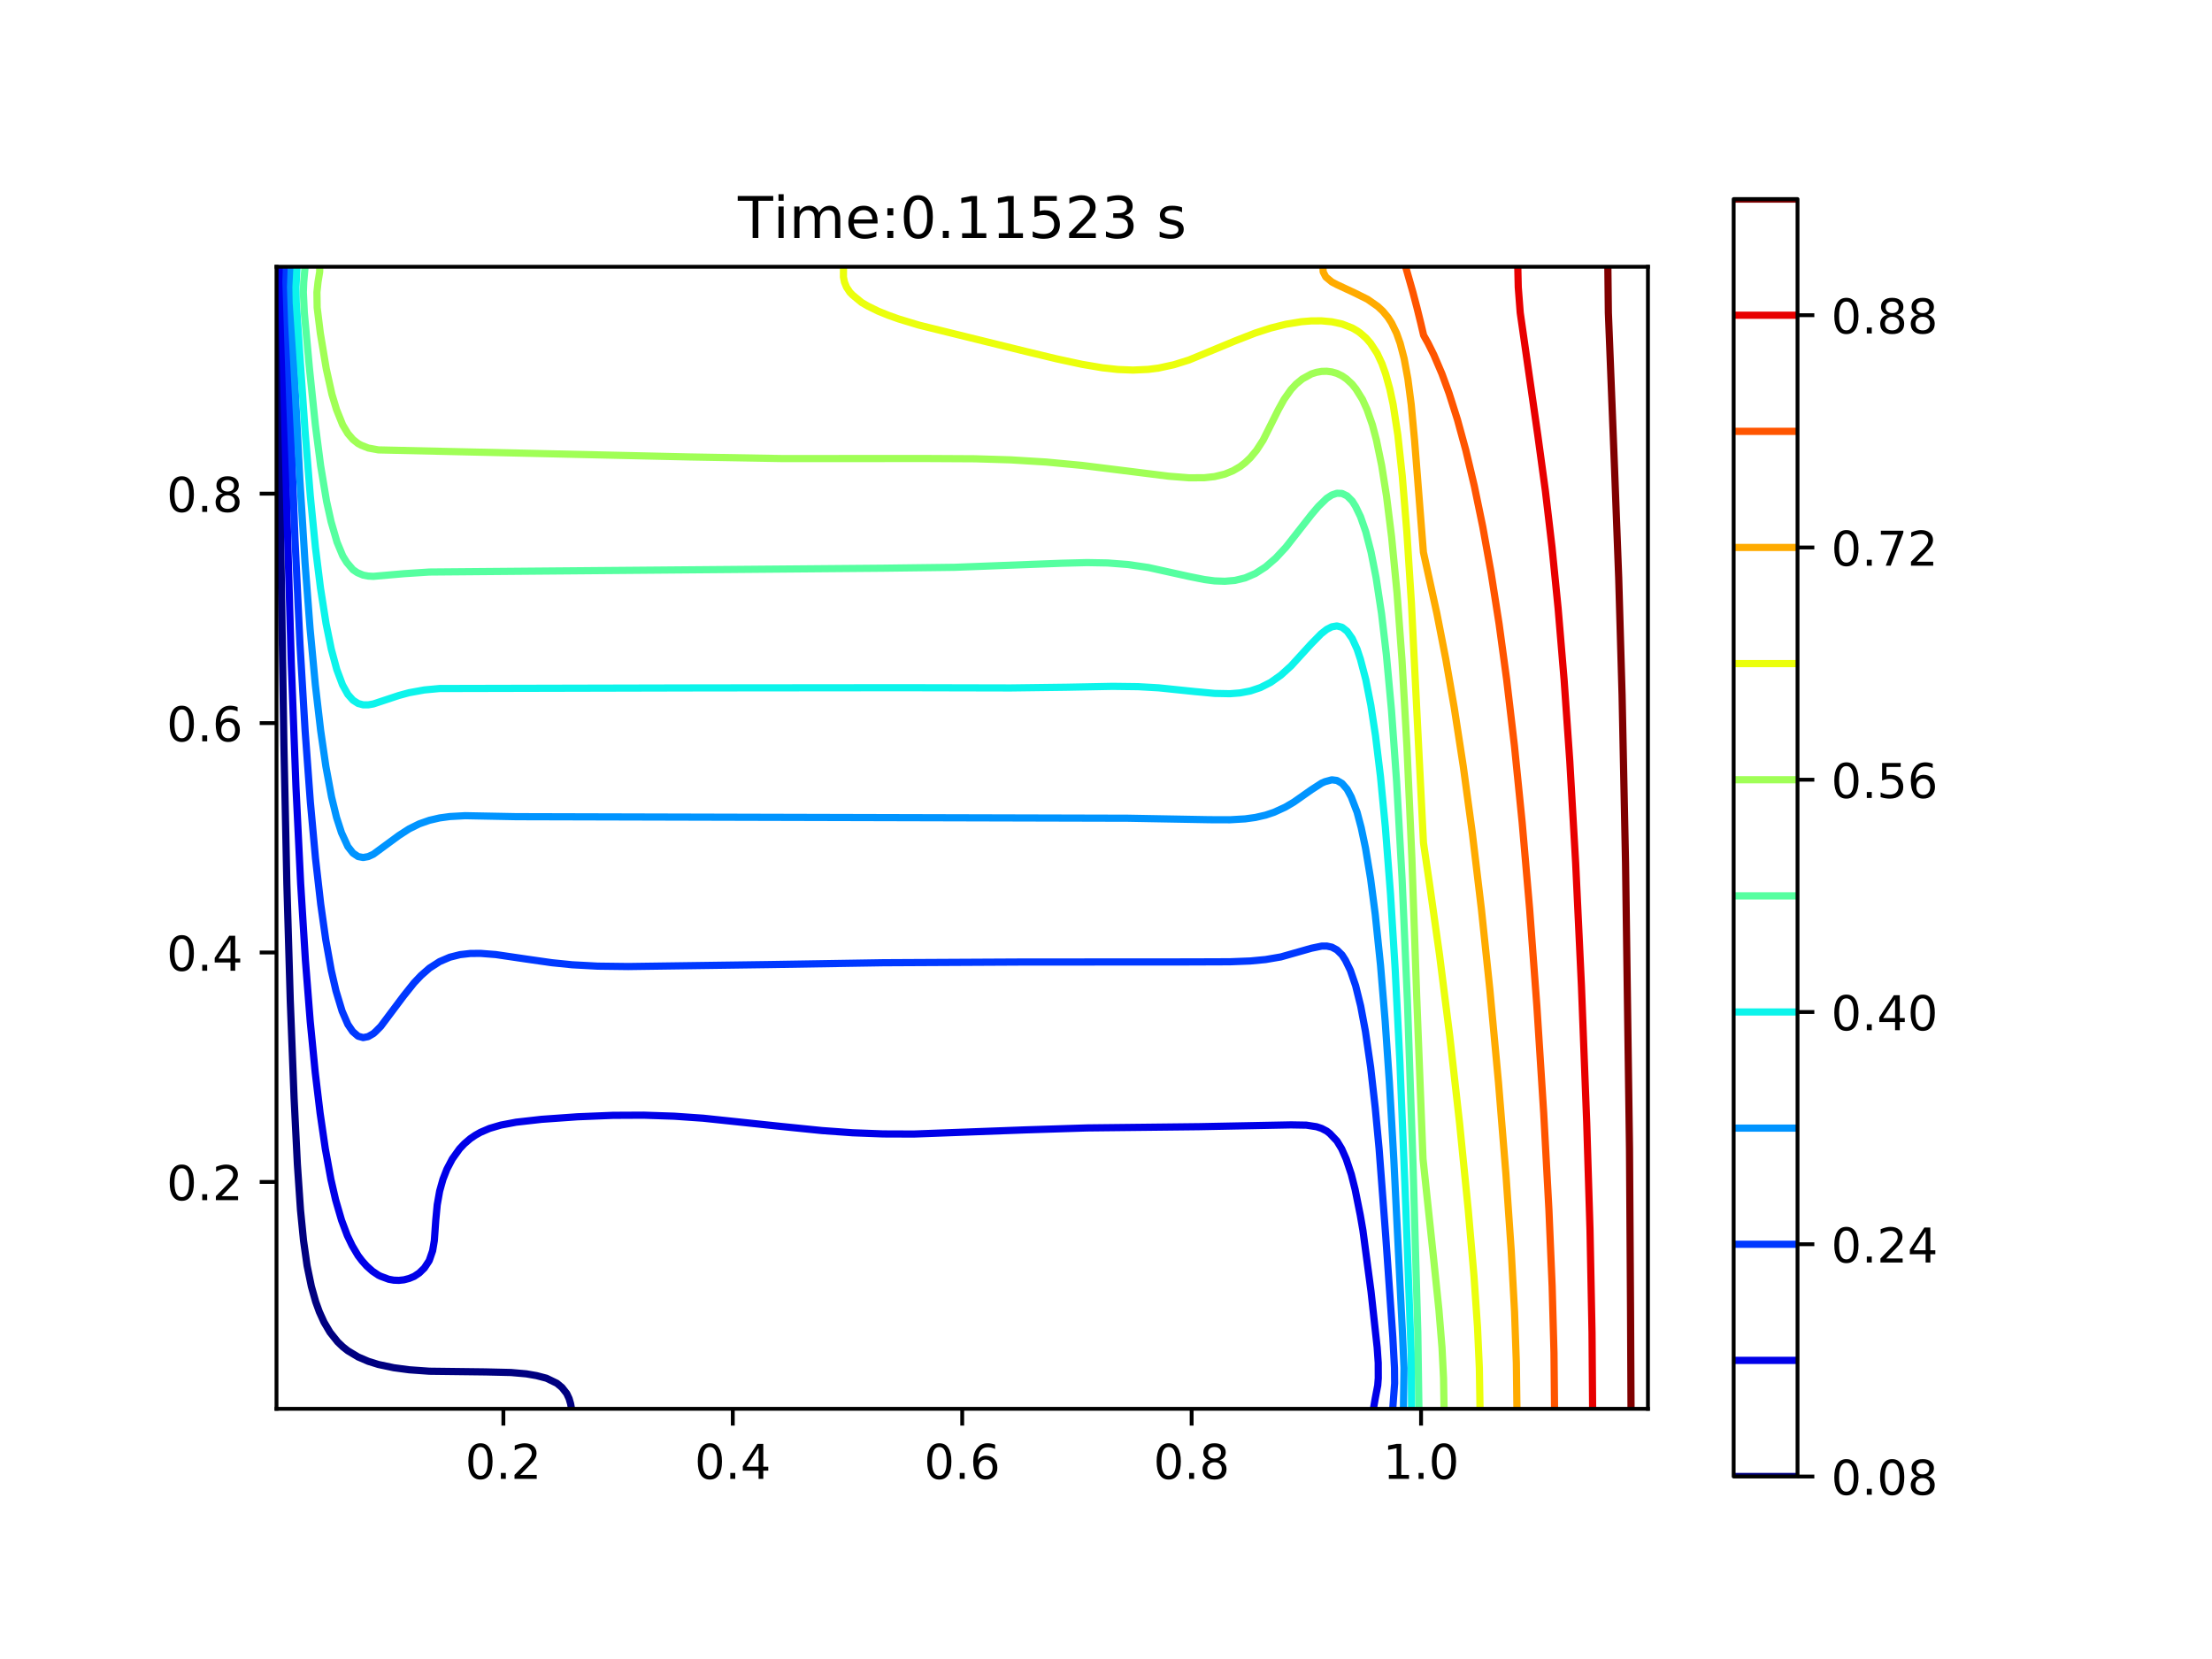 <?xml version="1.0" encoding="utf-8" standalone="no"?>
<!DOCTYPE svg PUBLIC "-//W3C//DTD SVG 1.1//EN"
  "http://www.w3.org/Graphics/SVG/1.1/DTD/svg11.dtd">
<!-- Created with matplotlib (http://matplotlib.org/) -->
<svg height="345.6pt" version="1.1" viewBox="0 0 460.8 345.6" width="460.8pt" xmlns="http://www.w3.org/2000/svg" xmlns:xlink="http://www.w3.org/1999/xlink">
 <defs>
  <style type="text/css">
*{stroke-linecap:butt;stroke-linejoin:round;}
  </style>
 </defs>
 <g id="figure_1">
  <g id="patch_1">
   <path d="M 0 345.6 
L 460.8 345.6 
L 460.8 0 
L 0 0 
z
" style="fill:#ffffff;"/>
  </g>
  <g id="axes_1">
   <g id="patch_2">
    <path d="M 57.6 293.479 
L 343.296 293.479 
L 343.296 55.577 
L 57.6 55.577 
z
" style="fill:#ffffff;"/>
   </g>
   <g id="matplotlib.axis_1">
    <g id="xtick_1">
     <g id="line2d_1">
      <defs>
       <path d="M 0 0 
L 0 3.5 
" id="m9c47aa1c04" style="stroke:#000000;stroke-width:0.8;"/>
      </defs>
      <g>
       <use style="stroke:#000000;stroke-width:0.8;" x="104.862" xlink:href="#m9c47aa1c04" y="293.479"/>
      </g>
     </g>
     <g id="text_1">
      <!-- 0.2 -->
      <defs>
       <path d="M 31.781 66.406 
Q 24.172 66.406 20.328 58.906 
Q 16.5 51.422 16.5 36.375 
Q 16.5 21.391 20.328 13.891 
Q 24.172 6.391 31.781 6.391 
Q 39.453 6.391 43.281 13.891 
Q 47.125 21.391 47.125 36.375 
Q 47.125 51.422 43.281 58.906 
Q 39.453 66.406 31.781 66.406 
z
M 31.781 74.219 
Q 44.047 74.219 50.516 64.516 
Q 56.984 54.828 56.984 36.375 
Q 56.984 17.969 50.516 8.266 
Q 44.047 -1.422 31.781 -1.422 
Q 19.531 -1.422 13.062 8.266 
Q 6.594 17.969 6.594 36.375 
Q 6.594 54.828 13.062 64.516 
Q 19.531 74.219 31.781 74.219 
z
" id="DejaVuSans-30"/>
       <path d="M 10.688 12.406 
L 21 12.406 
L 21 0 
L 10.688 0 
z
" id="DejaVuSans-2e"/>
       <path d="M 19.188 8.297 
L 53.609 8.297 
L 53.609 0 
L 7.328 0 
L 7.328 8.297 
Q 12.938 14.109 22.625 23.891 
Q 32.328 33.688 34.812 36.531 
Q 39.547 41.844 41.422 45.531 
Q 43.312 49.219 43.312 52.781 
Q 43.312 58.594 39.234 62.25 
Q 35.156 65.922 28.609 65.922 
Q 23.969 65.922 18.812 64.312 
Q 13.672 62.703 7.812 59.422 
L 7.812 69.391 
Q 13.766 71.781 18.938 73 
Q 24.125 74.219 28.422 74.219 
Q 39.75 74.219 46.484 68.547 
Q 53.219 62.891 53.219 53.422 
Q 53.219 48.922 51.531 44.891 
Q 49.859 40.875 45.406 35.406 
Q 44.188 33.984 37.641 27.219 
Q 31.109 20.453 19.188 8.297 
z
" id="DejaVuSans-32"/>
      </defs>
      <g transform="translate(96.91 308.078)scale(0.1 -0.1)">
       <use xlink:href="#DejaVuSans-30"/>
       <use x="63.623" xlink:href="#DejaVuSans-2e"/>
       <use x="95.41" xlink:href="#DejaVuSans-32"/>
      </g>
     </g>
    </g>
    <g id="xtick_2">
     <g id="line2d_2">
      <g>
       <use style="stroke:#000000;stroke-width:0.8;" x="152.655" xlink:href="#m9c47aa1c04" y="293.479"/>
      </g>
     </g>
     <g id="text_2">
      <!-- 0.4 -->
      <defs>
       <path d="M 37.797 64.312 
L 12.891 25.391 
L 37.797 25.391 
z
M 35.203 72.906 
L 47.609 72.906 
L 47.609 25.391 
L 58.016 25.391 
L 58.016 17.188 
L 47.609 17.188 
L 47.609 0 
L 37.797 0 
L 37.797 17.188 
L 4.891 17.188 
L 4.891 26.703 
z
" id="DejaVuSans-34"/>
      </defs>
      <g transform="translate(144.703 308.078)scale(0.1 -0.1)">
       <use xlink:href="#DejaVuSans-30"/>
       <use x="63.623" xlink:href="#DejaVuSans-2e"/>
       <use x="95.41" xlink:href="#DejaVuSans-34"/>
      </g>
     </g>
    </g>
    <g id="xtick_3">
     <g id="line2d_3">
      <g>
       <use style="stroke:#000000;stroke-width:0.8;" x="200.448" xlink:href="#m9c47aa1c04" y="293.479"/>
      </g>
     </g>
     <g id="text_3">
      <!-- 0.6 -->
      <defs>
       <path d="M 33.016 40.375 
Q 26.375 40.375 22.484 35.828 
Q 18.609 31.297 18.609 23.391 
Q 18.609 15.531 22.484 10.953 
Q 26.375 6.391 33.016 6.391 
Q 39.656 6.391 43.531 10.953 
Q 47.406 15.531 47.406 23.391 
Q 47.406 31.297 43.531 35.828 
Q 39.656 40.375 33.016 40.375 
z
M 52.594 71.297 
L 52.594 62.312 
Q 48.875 64.062 45.094 64.984 
Q 41.312 65.922 37.594 65.922 
Q 27.828 65.922 22.672 59.328 
Q 17.531 52.734 16.797 39.406 
Q 19.672 43.656 24.016 45.922 
Q 28.375 48.188 33.594 48.188 
Q 44.578 48.188 50.953 41.516 
Q 57.328 34.859 57.328 23.391 
Q 57.328 12.156 50.688 5.359 
Q 44.047 -1.422 33.016 -1.422 
Q 20.359 -1.422 13.672 8.266 
Q 6.984 17.969 6.984 36.375 
Q 6.984 53.656 15.188 63.938 
Q 23.391 74.219 37.203 74.219 
Q 40.922 74.219 44.703 73.484 
Q 48.484 72.75 52.594 71.297 
z
" id="DejaVuSans-36"/>
      </defs>
      <g transform="translate(192.496 308.078)scale(0.1 -0.1)">
       <use xlink:href="#DejaVuSans-30"/>
       <use x="63.623" xlink:href="#DejaVuSans-2e"/>
       <use x="95.41" xlink:href="#DejaVuSans-36"/>
      </g>
     </g>
    </g>
    <g id="xtick_4">
     <g id="line2d_4">
      <g>
       <use style="stroke:#000000;stroke-width:0.8;" x="248.241" xlink:href="#m9c47aa1c04" y="293.479"/>
      </g>
     </g>
     <g id="text_4">
      <!-- 0.8 -->
      <defs>
       <path d="M 31.781 34.625 
Q 24.75 34.625 20.719 30.859 
Q 16.703 27.094 16.703 20.516 
Q 16.703 13.922 20.719 10.156 
Q 24.75 6.391 31.781 6.391 
Q 38.812 6.391 42.859 10.172 
Q 46.922 13.969 46.922 20.516 
Q 46.922 27.094 42.891 30.859 
Q 38.875 34.625 31.781 34.625 
z
M 21.922 38.812 
Q 15.578 40.375 12.031 44.719 
Q 8.5 49.078 8.5 55.328 
Q 8.5 64.062 14.719 69.141 
Q 20.953 74.219 31.781 74.219 
Q 42.672 74.219 48.875 69.141 
Q 55.078 64.062 55.078 55.328 
Q 55.078 49.078 51.531 44.719 
Q 48 40.375 41.703 38.812 
Q 48.828 37.156 52.797 32.312 
Q 56.781 27.484 56.781 20.516 
Q 56.781 9.906 50.312 4.234 
Q 43.844 -1.422 31.781 -1.422 
Q 19.734 -1.422 13.25 4.234 
Q 6.781 9.906 6.781 20.516 
Q 6.781 27.484 10.781 32.312 
Q 14.797 37.156 21.922 38.812 
z
M 18.312 54.391 
Q 18.312 48.734 21.844 45.562 
Q 25.391 42.391 31.781 42.391 
Q 38.141 42.391 41.719 45.562 
Q 45.312 48.734 45.312 54.391 
Q 45.312 60.062 41.719 63.234 
Q 38.141 66.406 31.781 66.406 
Q 25.391 66.406 21.844 63.234 
Q 18.312 60.062 18.312 54.391 
z
" id="DejaVuSans-38"/>
      </defs>
      <g transform="translate(240.289 308.078)scale(0.1 -0.1)">
       <use xlink:href="#DejaVuSans-30"/>
       <use x="63.623" xlink:href="#DejaVuSans-2e"/>
       <use x="95.41" xlink:href="#DejaVuSans-38"/>
      </g>
     </g>
    </g>
    <g id="xtick_5">
     <g id="line2d_5">
      <g>
       <use style="stroke:#000000;stroke-width:0.8;" x="296.034" xlink:href="#m9c47aa1c04" y="293.479"/>
      </g>
     </g>
     <g id="text_5">
      <!-- 1.0 -->
      <defs>
       <path d="M 12.406 8.297 
L 28.516 8.297 
L 28.516 63.922 
L 10.984 60.406 
L 10.984 69.391 
L 28.422 72.906 
L 38.281 72.906 
L 38.281 8.297 
L 54.391 8.297 
L 54.391 0 
L 12.406 0 
z
" id="DejaVuSans-31"/>
      </defs>
      <g transform="translate(288.082 308.078)scale(0.1 -0.1)">
       <use xlink:href="#DejaVuSans-31"/>
       <use x="63.623" xlink:href="#DejaVuSans-2e"/>
       <use x="95.41" xlink:href="#DejaVuSans-30"/>
      </g>
     </g>
    </g>
   </g>
   <g id="matplotlib.axis_2">
    <g id="ytick_1">
     <g id="line2d_6">
      <defs>
       <path d="M 0 0 
L -3.5 0 
" id="m9c1606abd9" style="stroke:#000000;stroke-width:0.8;"/>
      </defs>
      <g>
       <use style="stroke:#000000;stroke-width:0.8;" x="57.6" xlink:href="#m9c1606abd9" y="246.218"/>
      </g>
     </g>
     <g id="text_6">
      <!-- 0.2 -->
      <g transform="translate(34.697 250.017)scale(0.1 -0.1)">
       <use xlink:href="#DejaVuSans-30"/>
       <use x="63.623" xlink:href="#DejaVuSans-2e"/>
       <use x="95.41" xlink:href="#DejaVuSans-32"/>
      </g>
     </g>
    </g>
    <g id="ytick_2">
     <g id="line2d_7">
      <g>
       <use style="stroke:#000000;stroke-width:0.8;" x="57.6" xlink:href="#m9c1606abd9" y="198.425"/>
      </g>
     </g>
     <g id="text_7">
      <!-- 0.4 -->
      <g transform="translate(34.697 202.224)scale(0.1 -0.1)">
       <use xlink:href="#DejaVuSans-30"/>
       <use x="63.623" xlink:href="#DejaVuSans-2e"/>
       <use x="95.41" xlink:href="#DejaVuSans-34"/>
      </g>
     </g>
    </g>
    <g id="ytick_3">
     <g id="line2d_8">
      <g>
       <use style="stroke:#000000;stroke-width:0.8;" x="57.6" xlink:href="#m9c1606abd9" y="150.631"/>
      </g>
     </g>
     <g id="text_8">
      <!-- 0.6 -->
      <g transform="translate(34.697 154.431)scale(0.1 -0.1)">
       <use xlink:href="#DejaVuSans-30"/>
       <use x="63.623" xlink:href="#DejaVuSans-2e"/>
       <use x="95.41" xlink:href="#DejaVuSans-36"/>
      </g>
     </g>
    </g>
    <g id="ytick_4">
     <g id="line2d_9">
      <g>
       <use style="stroke:#000000;stroke-width:0.8;" x="57.6" xlink:href="#m9c1606abd9" y="102.838"/>
      </g>
     </g>
     <g id="text_9">
      <!-- 0.8 -->
      <g transform="translate(34.697 106.638)scale(0.1 -0.1)">
       <use xlink:href="#DejaVuSans-30"/>
       <use x="63.623" xlink:href="#DejaVuSans-2e"/>
       <use x="95.41" xlink:href="#DejaVuSans-38"/>
      </g>
     </g>
    </g>
   </g>
   <g id="LineCollection_1">
    <path clip-path="url(#p8096bb2932)" d="M 119.059 293.479 
L 118.863 292.417 
L 118.552 291.355 
L 118.057 290.293 
L 117.076 289.046 
L 116.014 288.163 
L 113.837 287.107 
L 111.765 286.566 
L 109.641 286.197 
L 106.455 285.918 
L 101.145 285.793 
L 89.462 285.65 
L 85.214 285.348 
L 82.028 284.922 
L 78.841 284.249 
L 76.717 283.585 
L 74.593 282.672 
L 72.469 281.392 
L 71.407 280.557 
L 70.345 279.541 
L 68.754 277.548 
L 67.497 275.424 
L 66.532 273.3 
L 65.762 271.176 
L 64.863 267.99 
L 63.972 263.663 
L 63.228 258.431 
L 62.598 252.059 
L 61.947 242.5 
L 61.261 228.693 
L 60.47 208.514 
L 59.757 184.087 
L 59.146 155.411 
L 58.514 115.052 
L 57.885 58.763 
L 57.914 55.577 
L 57.914 55.577 
" style="fill:none;stroke:#000080;stroke-width:1.5;"/>
   </g>
   <g id="LineCollection_2">
    <path clip-path="url(#p8096bb2932)" d="M 286.109 293.479 
L 286.481 291.355 
L 287.006 288.601 
L 287.121 287.107 
L 287.111 283.921 
L 286.892 280.735 
L 285.611 269.052 
L 283.92 256.307 
L 283.367 253.121 
L 282.3 247.811 
L 281.497 244.624 
L 280.437 241.438 
L 279.495 239.314 
L 278.51 237.689 
L 277.029 236.128 
L 276.386 235.625 
L 275.314 235.066 
L 274.262 234.718 
L 272.138 234.388 
L 268.951 234.332 
L 249.834 234.708 
L 226.469 234.967 
L 213.724 235.37 
L 190.358 236.239 
L 183.986 236.216 
L 177.614 235.975 
L 171.241 235.518 
L 162.745 234.658 
L 146.496 232.942 
L 140.441 232.524 
L 134.069 232.311 
L 127.696 232.343 
L 120.262 232.647 
L 112.827 233.175 
L 107.517 233.774 
L 104.331 234.378 
L 101.995 235.066 
L 100.083 235.887 
L 99.021 236.486 
L 97.959 237.209 
L 96.743 238.252 
L 95.739 239.314 
L 94.217 241.438 
L 93.1 243.562 
L 92.27 245.686 
L 91.586 248.131 
L 91.08 250.997 
L 90.78 254.183 
L 90.481 258.431 
L 90.124 260.555 
L 89.462 262.476 
L 89.372 262.68 
L 88.4 264.152 
L 87.338 265.187 
L 86.276 265.897 
L 85.214 266.335 
L 84.152 266.61 
L 83.09 266.724 
L 82.028 266.683 
L 80.965 266.49 
L 79.289 265.866 
L 78.841 265.65 
L 77.58 264.804 
L 76.395 263.742 
L 75.44 262.68 
L 74.593 261.568 
L 73.364 259.493 
L 72.345 257.369 
L 71.147 254.183 
L 69.912 249.935 
L 68.934 245.686 
L 67.77 239.314 
L 66.683 231.88 
L 65.664 223.383 
L 64.623 212.762 
L 63.622 200.018 
L 62.632 184.087 
L 61.652 163.907 
L 60.69 138.418 
L 59.763 106.556 
L 58.735 63.011 
L 58.718 57.701 
L 58.765 55.577 
L 58.765 55.577 
" style="fill:none;stroke:#0000e8;stroke-width:1.5;"/>
   </g>
   <g id="LineCollection_3">
    <path clip-path="url(#p8096bb2932)" d="M 290.133 293.479 
L 290.529 288.169 
L 290.5 284.983 
L 290.154 278.611 
L 288.664 257.369 
L 287.29 239.314 
L 286.49 230.818 
L 285.526 222.321 
L 284.451 214.887 
L 283.454 209.576 
L 282.399 205.328 
L 281.308 202.142 
L 280.273 200.018 
L 279.572 198.924 
L 278.51 197.882 
L 277.448 197.309 
L 276.386 197.081 
L 275.324 197.093 
L 273.2 197.533 
L 266.827 199.345 
L 263.641 199.89 
L 260.455 200.191 
L 256.207 200.356 
L 247.71 200.386 
L 212.662 200.408 
L 183.986 200.555 
L 160.62 200.932 
L 130.883 201.345 
L 124.51 201.266 
L 119.2 200.98 
L 114.952 200.55 
L 109.641 199.789 
L 103.269 198.851 
L 100.083 198.606 
L 97.959 198.628 
L 95.834 198.87 
L 93.71 199.405 
L 91.586 200.314 
L 89.462 201.681 
L 87.718 203.204 
L 86.276 204.72 
L 84.093 207.452 
L 79.314 213.824 
L 78.259 214.887 
L 77.779 215.318 
L 76.685 215.949 
L 75.655 216.15 
L 74.593 215.856 
L 73.473 214.887 
L 72.469 213.41 
L 71.266 210.638 
L 69.985 206.39 
L 69.006 202.142 
L 67.863 195.769 
L 66.807 188.335 
L 65.721 178.776 
L 64.654 167.094 
L 63.561 152.225 
L 62.492 134.169 
L 61.434 111.866 
L 60.384 84.252 
L 59.572 58.763 
L 59.668 55.577 
L 59.668 55.577 
" style="fill:none;stroke:#0038ff;stroke-width:1.5;"/>
   </g>
   <g id="LineCollection_4">
    <path clip-path="url(#p8096bb2932)" d="M 292.361 293.479 
L 292.481 284.983 
L 292.15 277.548 
L 290.353 241.438 
L 289.434 225.507 
L 288.558 212.762 
L 287.588 201.08 
L 286.486 190.459 
L 285.516 183.025 
L 284.458 176.652 
L 283.559 172.404 
L 282.711 169.218 
L 281.492 166.031 
L 280.634 164.426 
L 279.572 163.199 
L 278.51 162.584 
L 277.448 162.447 
L 275.988 162.845 
L 275.324 163.14 
L 273.2 164.513 
L 269.528 167.094 
L 267.723 168.156 
L 265.393 169.218 
L 263.641 169.806 
L 261.517 170.292 
L 259.393 170.586 
L 256.207 170.773 
L 251.958 170.759 
L 234.965 170.452 
L 107.517 170.127 
L 96.896 169.923 
L 93.71 170.1 
L 91.586 170.389 
L 89.462 170.879 
L 87.338 171.626 
L 85.214 172.679 
L 83.09 174.05 
L 77.779 177.955 
L 76.717 178.439 
L 75.655 178.633 
L 74.593 178.431 
L 73.531 177.714 
L 72.469 176.359 
L 71.138 173.466 
L 70.106 170.28 
L 69.068 166.031 
L 67.886 159.659 
L 66.804 152.225 
L 65.691 142.666 
L 64.594 130.983 
L 63.54 117.176 
L 62.483 100.183 
L 60.767 67.259 
L 60.525 59.825 
L 60.678 55.577 
L 60.678 55.577 
" style="fill:none;stroke:#0094ff;stroke-width:1.5;"/>
   </g>
   <g id="LineCollection_5">
    <path clip-path="url(#p8096bb2932)" d="M 294.056 293.479 
L 293.97 281.797 
L 292.881 252.059 
L 291.624 221.259 
L 290.654 202.142 
L 289.665 186.211 
L 288.603 172.404 
L 287.579 161.783 
L 286.548 153.287 
L 285.572 146.914 
L 284.527 141.604 
L 283.408 137.356 
L 282.705 135.232 
L 281.696 133.022 
L 280.634 131.508 
L 279.572 130.67 
L 278.51 130.393 
L 277.448 130.572 
L 276.386 131.113 
L 275.202 132.045 
L 273.115 134.169 
L 268.951 138.731 
L 266.827 140.653 
L 264.703 142.153 
L 262.579 143.234 
L 260.455 143.944 
L 258.331 144.348 
L 256.207 144.513 
L 253.02 144.449 
L 248.772 144.052 
L 241.338 143.284 
L 237.089 143.046 
L 231.779 142.979 
L 222.22 143.162 
L 210.538 143.312 
L 188.234 143.263 
L 146.814 143.302 
L 91.586 143.43 
L 88.396 143.728 
L 85.214 144.306 
L 83.09 144.884 
L 77.779 146.645 
L 76.717 146.831 
L 75.655 146.829 
L 74.593 146.544 
L 73.521 145.852 
L 72.469 144.664 
L 71.353 142.666 
L 70.159 139.48 
L 69.013 135.232 
L 67.928 129.921 
L 66.76 122.487 
L 65.705 113.99 
L 64.645 103.37 
L 63.531 89.563 
L 61.717 63.011 
L 61.658 59.825 
L 61.848 56.043 
L 61.878 55.577 
L 61.878 55.577 
" style="fill:none;stroke:#0cf4eb;stroke-width:1.5;"/>
   </g>
   <g id="LineCollection_6">
    <path clip-path="url(#p8096bb2932)" d="M 295.586 293.479 
L 295.356 277.548 
L 294.36 242.5 
L 293.191 208.514 
L 292.074 183.025 
L 290.942 162.845 
L 289.873 147.976 
L 288.795 136.294 
L 287.796 127.797 
L 286.667 120.363 
L 285.621 115.052 
L 284.526 110.804 
L 283.417 107.618 
L 282.392 105.494 
L 281.696 104.375 
L 280.634 103.308 
L 279.572 102.795 
L 278.51 102.754 
L 277.448 103.113 
L 276.386 103.803 
L 274.646 105.494 
L 273.2 107.194 
L 267.879 113.99 
L 265.765 116.263 
L 263.641 118.103 
L 261.517 119.472 
L 259.393 120.389 
L 257.269 120.907 
L 255.144 121.089 
L 253.02 121.008 
L 250.896 120.732 
L 247.71 120.092 
L 239.213 118.216 
L 234.965 117.6 
L 230.717 117.275 
L 226.469 117.199 
L 221.158 117.334 
L 198.855 118.181 
L 183.986 118.366 
L 89.462 119.165 
L 84.152 119.51 
L 77.779 120.064 
L 76.717 120.008 
L 75.655 119.81 
L 74.45 119.301 
L 73.531 118.677 
L 72.25 117.176 
L 71.407 115.816 
L 70.206 112.928 
L 68.972 108.68 
L 68.029 104.432 
L 66.79 96.997 
L 65.692 88.501 
L 64.47 76.818 
L 63.397 65.135 
L 63.192 60.887 
L 63.272 58.763 
L 63.554 55.577 
L 63.554 55.577 
" style="fill:none;stroke:#56ffa0;stroke-width:1.5;"/>
   </g>
   <g id="LineCollection_7">
    <path clip-path="url(#p8096bb2932)" d="M 300.826 293.479 
L 300.718 287.107 
L 300.398 280.735 
L 299.751 272.845 
L 298.587 261.617 
L 296.442 241.438 
L 295.119 207.452 
L 294.121 178.776 
L 293.086 155.411 
L 292.053 137.356 
L 291.028 123.549 
L 289.896 111.866 
L 288.839 103.37 
L 287.833 96.997 
L 286.735 91.687 
L 285.893 88.501 
L 284.78 85.314 
L 283.817 83.19 
L 282.494 81.066 
L 281.648 80.004 
L 280.503 78.942 
L 279.572 78.3 
L 278.51 77.782 
L 277.448 77.476 
L 276.386 77.342 
L 275.324 77.371 
L 274.262 77.557 
L 273.2 77.891 
L 271.296 78.942 
L 270.001 80.004 
L 268.951 81.139 
L 267.499 83.19 
L 266.321 85.314 
L 263.134 91.687 
L 261.757 93.811 
L 260.455 95.377 
L 259.393 96.388 
L 258.331 97.206 
L 256.867 98.059 
L 255.144 98.765 
L 253.02 99.282 
L 250.896 99.518 
L 247.71 99.535 
L 243.462 99.203 
L 236.027 98.271 
L 225.407 96.952 
L 217.972 96.252 
L 210.538 95.796 
L 203.103 95.571 
L 193.545 95.519 
L 162.745 95.523 
L 143.627 95.188 
L 78.841 93.722 
L 76.717 93.332 
L 75.252 92.749 
L 74.593 92.396 
L 73.531 91.554 
L 72.469 90.321 
L 71.381 88.501 
L 70.101 85.314 
L 69.143 82.128 
L 67.965 76.818 
L 66.725 69.383 
L 66.072 64.073 
L 66.022 60.887 
L 66.248 58.763 
L 66.593 56.639 
L 66.619 55.577 
L 66.619 55.577 
" style="fill:none;stroke:#a0ff56;stroke-width:1.5;"/>
   </g>
   <g id="LineCollection_8">
    <path clip-path="url(#p8096bb2932)" d="M 308.317 293.479 
L 308.175 284.983 
L 307.793 276.486 
L 307.061 265.866 
L 305.863 252.059 
L 304.058 234.004 
L 302.027 215.949 
L 299.885 198.956 
L 297.788 184.087 
L 296.536 175.59 
L 294.931 143.728 
L 294.028 125.673 
L 293.071 110.804 
L 292.113 99.121 
L 291.193 90.625 
L 290.213 84.252 
L 289.53 81.066 
L 288.648 77.88 
L 287.887 75.756 
L 286.897 73.632 
L 285.514 71.508 
L 284.591 70.445 
L 283.382 69.383 
L 282.758 68.938 
L 281.696 68.319 
L 279.572 67.493 
L 277.448 67.032 
L 275.324 66.838 
L 273.2 66.845 
L 271.075 67.017 
L 267.889 67.543 
L 264.703 68.339 
L 261.478 69.383 
L 257.269 71.029 
L 247.71 74.987 
L 244.524 75.986 
L 241.338 76.675 
L 239.213 76.949 
L 236.027 77.095 
L 232.841 76.968 
L 229.655 76.615 
L 225.407 75.896 
L 220.096 74.751 
L 213.724 73.219 
L 191.42 67.723 
L 187.172 66.434 
L 185.048 65.675 
L 182.924 64.812 
L 180.8 63.77 
L 179.495 63.011 
L 177.614 61.463 
L 177.055 60.887 
L 176.348 59.825 
L 175.916 58.763 
L 175.704 57.701 
L 175.717 55.577 
L 175.717 55.577 
" style="fill:none;stroke:#ebff0c;stroke-width:1.5;"/>
   </g>
   <g id="LineCollection_9">
    <path clip-path="url(#p8096bb2932)" d="M 316.005 293.479 
L 315.883 283.921 
L 315.51 273.3 
L 314.817 260.555 
L 313.713 244.624 
L 312.161 225.507 
L 310.372 206.216 
L 308.603 189.397 
L 306.702 173.466 
L 304.829 159.659 
L 302.937 147.38 
L 301.195 137.356 
L 299.327 127.797 
L 297.46 119.301 
L 296.523 115.052 
L 294.678 91.687 
L 293.98 84.252 
L 293.29 78.942 
L 292.507 74.694 
L 291.675 71.508 
L 290.918 69.383 
L 289.879 67.259 
L 289.131 66.099 
L 288.069 64.823 
L 287.006 63.829 
L 284.882 62.348 
L 281.939 60.887 
L 280.634 60.284 
L 278.51 59.295 
L 277.448 58.738 
L 276.191 57.701 
L 275.638 56.639 
L 275.592 55.577 
L 275.592 55.577 
" style="fill:none;stroke:#ffab00;stroke-width:1.5;"/>
   </g>
   <g id="LineCollection_10">
    <path clip-path="url(#p8096bb2932)" d="M 323.84 293.479 
L 323.722 281.797 
L 323.342 267.99 
L 322.67 252.059 
L 321.582 231.88 
L 320.157 209.576 
L 318.655 189.397 
L 317.094 171.342 
L 315.489 155.411 
L 313.868 141.604 
L 312.279 129.921 
L 310.613 119.301 
L 308.889 109.742 
L 307.13 101.245 
L 305.363 93.811 
L 303.618 87.439 
L 301.875 81.945 
L 300.386 77.88 
L 298.689 73.906 
L 297.498 71.508 
L 296.565 69.844 
L 295.958 67.259 
L 295.173 64.073 
L 294.334 60.887 
L 292.819 55.577 
L 292.819 55.577 
" style="fill:none;stroke:#ff5500;stroke-width:1.5;"/>
   </g>
   <g id="LineCollection_11">
    <path clip-path="url(#p8096bb2932)" d="M 331.774 293.479 
L 331.646 277.548 
L 331.229 256.307 
L 330.545 234.004 
L 329.441 205.328 
L 328.24 179.838 
L 327.017 158.597 
L 325.832 141.604 
L 324.585 126.735 
L 323.311 113.99 
L 321.938 102.307 
L 320.344 90.625 
L 316.689 65.135 
L 316.281 59.825 
L 316.183 55.577 
L 316.183 55.577 
" style="fill:none;stroke:#e80000;stroke-width:1.5;"/>
   </g>
   <g id="LineCollection_12">
    <path clip-path="url(#p8096bb2932)" d="M 339.774 293.479 
L 339.673 273.3 
L 339.455 239.314 
L 338.63 179.838 
L 337.908 144.79 
L 337.205 120.363 
L 336.357 98.059 
L 335.052 65.135 
L 334.945 55.577 
L 334.945 55.577 
" style="fill:none;stroke:#800000;stroke-width:1.5;"/>
   </g>
   <g id="patch_3">
    <path d="M 57.6 293.479 
L 57.6 55.577 
" style="fill:none;stroke:#000000;stroke-linecap:square;stroke-linejoin:miter;stroke-width:0.8;"/>
   </g>
   <g id="patch_4">
    <path d="M 343.296 293.479 
L 343.296 55.577 
" style="fill:none;stroke:#000000;stroke-linecap:square;stroke-linejoin:miter;stroke-width:0.8;"/>
   </g>
   <g id="patch_5">
    <path d="M 57.6 293.479 
L 343.296 293.479 
" style="fill:none;stroke:#000000;stroke-linecap:square;stroke-linejoin:miter;stroke-width:0.8;"/>
   </g>
   <g id="patch_6">
    <path d="M 57.6 55.577 
L 343.296 55.577 
" style="fill:none;stroke:#000000;stroke-linecap:square;stroke-linejoin:miter;stroke-width:0.8;"/>
   </g>
   <g id="text_10">
    <!-- Time:0.11523 s -->
    <defs>
     <path d="M -0.297 72.906 
L 61.375 72.906 
L 61.375 64.594 
L 35.5 64.594 
L 35.5 0 
L 25.594 0 
L 25.594 64.594 
L -0.297 64.594 
z
" id="DejaVuSans-54"/>
     <path d="M 9.422 54.688 
L 18.406 54.688 
L 18.406 0 
L 9.422 0 
z
M 9.422 75.984 
L 18.406 75.984 
L 18.406 64.594 
L 9.422 64.594 
z
" id="DejaVuSans-69"/>
     <path d="M 52 44.188 
Q 55.375 50.25 60.062 53.125 
Q 64.75 56 71.094 56 
Q 79.641 56 84.281 50.016 
Q 88.922 44.047 88.922 33.016 
L 88.922 0 
L 79.891 0 
L 79.891 32.719 
Q 79.891 40.578 77.094 44.375 
Q 74.312 48.188 68.609 48.188 
Q 61.625 48.188 57.562 43.547 
Q 53.516 38.922 53.516 30.906 
L 53.516 0 
L 44.484 0 
L 44.484 32.719 
Q 44.484 40.625 41.703 44.406 
Q 38.922 48.188 33.109 48.188 
Q 26.219 48.188 22.156 43.531 
Q 18.109 38.875 18.109 30.906 
L 18.109 0 
L 9.078 0 
L 9.078 54.688 
L 18.109 54.688 
L 18.109 46.188 
Q 21.188 51.219 25.484 53.609 
Q 29.781 56 35.688 56 
Q 41.656 56 45.828 52.969 
Q 50 49.953 52 44.188 
z
" id="DejaVuSans-6d"/>
     <path d="M 56.203 29.594 
L 56.203 25.203 
L 14.891 25.203 
Q 15.484 15.922 20.484 11.062 
Q 25.484 6.203 34.422 6.203 
Q 39.594 6.203 44.453 7.469 
Q 49.312 8.734 54.109 11.281 
L 54.109 2.781 
Q 49.266 0.734 44.188 -0.344 
Q 39.109 -1.422 33.891 -1.422 
Q 20.797 -1.422 13.156 6.188 
Q 5.516 13.812 5.516 26.812 
Q 5.516 40.234 12.766 48.109 
Q 20.016 56 32.328 56 
Q 43.359 56 49.781 48.891 
Q 56.203 41.797 56.203 29.594 
z
M 47.219 32.234 
Q 47.125 39.594 43.094 43.984 
Q 39.062 48.391 32.422 48.391 
Q 24.906 48.391 20.391 44.141 
Q 15.875 39.891 15.188 32.172 
z
" id="DejaVuSans-65"/>
     <path d="M 11.719 12.406 
L 22.016 12.406 
L 22.016 0 
L 11.719 0 
z
M 11.719 51.703 
L 22.016 51.703 
L 22.016 39.312 
L 11.719 39.312 
z
" id="DejaVuSans-3a"/>
     <path d="M 10.797 72.906 
L 49.516 72.906 
L 49.516 64.594 
L 19.828 64.594 
L 19.828 46.734 
Q 21.969 47.469 24.109 47.828 
Q 26.266 48.188 28.422 48.188 
Q 40.625 48.188 47.75 41.5 
Q 54.891 34.812 54.891 23.391 
Q 54.891 11.625 47.562 5.094 
Q 40.234 -1.422 26.906 -1.422 
Q 22.312 -1.422 17.547 -0.641 
Q 12.797 0.141 7.719 1.703 
L 7.719 11.625 
Q 12.109 9.234 16.797 8.062 
Q 21.484 6.891 26.703 6.891 
Q 35.156 6.891 40.078 11.328 
Q 45.016 15.766 45.016 23.391 
Q 45.016 31 40.078 35.438 
Q 35.156 39.891 26.703 39.891 
Q 22.75 39.891 18.812 39.016 
Q 14.891 38.141 10.797 36.281 
z
" id="DejaVuSans-35"/>
     <path d="M 40.578 39.312 
Q 47.656 37.797 51.625 33 
Q 55.609 28.219 55.609 21.188 
Q 55.609 10.406 48.188 4.484 
Q 40.766 -1.422 27.094 -1.422 
Q 22.516 -1.422 17.656 -0.516 
Q 12.797 0.391 7.625 2.203 
L 7.625 11.719 
Q 11.719 9.328 16.594 8.109 
Q 21.484 6.891 26.812 6.891 
Q 36.078 6.891 40.938 10.547 
Q 45.797 14.203 45.797 21.188 
Q 45.797 27.641 41.281 31.266 
Q 36.766 34.906 28.719 34.906 
L 20.219 34.906 
L 20.219 43.016 
L 29.109 43.016 
Q 36.375 43.016 40.234 45.922 
Q 44.094 48.828 44.094 54.297 
Q 44.094 59.906 40.109 62.906 
Q 36.141 65.922 28.719 65.922 
Q 24.656 65.922 20.016 65.031 
Q 15.375 64.156 9.812 62.312 
L 9.812 71.094 
Q 15.438 72.656 20.344 73.438 
Q 25.25 74.219 29.594 74.219 
Q 40.828 74.219 47.359 69.109 
Q 53.906 64.016 53.906 55.328 
Q 53.906 49.266 50.438 45.094 
Q 46.969 40.922 40.578 39.312 
z
" id="DejaVuSans-33"/>
     <path id="DejaVuSans-20"/>
     <path d="M 44.281 53.078 
L 44.281 44.578 
Q 40.484 46.531 36.375 47.5 
Q 32.281 48.484 27.875 48.484 
Q 21.188 48.484 17.844 46.438 
Q 14.5 44.391 14.5 40.281 
Q 14.5 37.156 16.891 35.375 
Q 19.281 33.594 26.516 31.984 
L 29.594 31.297 
Q 39.156 29.25 43.188 25.516 
Q 47.219 21.781 47.219 15.094 
Q 47.219 7.469 41.188 3.016 
Q 35.156 -1.422 24.609 -1.422 
Q 20.219 -1.422 15.453 -0.562 
Q 10.688 0.297 5.422 2 
L 5.422 11.281 
Q 10.406 8.688 15.234 7.391 
Q 20.062 6.109 24.812 6.109 
Q 31.156 6.109 34.562 8.281 
Q 37.984 10.453 37.984 14.406 
Q 37.984 18.062 35.516 20.016 
Q 33.062 21.969 24.703 23.781 
L 21.578 24.516 
Q 13.234 26.266 9.516 29.906 
Q 5.812 33.547 5.812 39.891 
Q 5.812 47.609 11.281 51.797 
Q 16.75 56 26.812 56 
Q 31.781 56 36.172 55.266 
Q 40.578 54.547 44.281 53.078 
z
" id="DejaVuSans-73"/>
    </defs>
    <g transform="translate(153.717 49.577)scale(0.12 -0.12)">
     <use xlink:href="#DejaVuSans-54"/>
     <use x="61.037" xlink:href="#DejaVuSans-69"/>
     <use x="88.82" xlink:href="#DejaVuSans-6d"/>
     <use x="186.232" xlink:href="#DejaVuSans-65"/>
     <use x="247.756" xlink:href="#DejaVuSans-3a"/>
     <use x="281.447" xlink:href="#DejaVuSans-30"/>
     <use x="345.07" xlink:href="#DejaVuSans-2e"/>
     <use x="376.857" xlink:href="#DejaVuSans-31"/>
     <use x="440.48" xlink:href="#DejaVuSans-31"/>
     <use x="504.104" xlink:href="#DejaVuSans-35"/>
     <use x="567.727" xlink:href="#DejaVuSans-32"/>
     <use x="631.35" xlink:href="#DejaVuSans-33"/>
     <use x="694.973" xlink:href="#DejaVuSans-20"/>
     <use x="726.76" xlink:href="#DejaVuSans-73"/>
    </g>
   </g>
  </g>
  <g id="axes_2">
   <g id="patch_7">
    <path clip-path="url(#pfcb02d4327)" d="M 361.152 307.584 
L 361.152 283.392 
L 361.152 65.664 
L 361.152 41.472 
L 374.458 41.472 
L 374.458 65.664 
L 374.458 283.392 
L 374.458 307.584 
z
" style="fill:#ffffff;stroke:#ffffff;stroke-linejoin:miter;stroke-width:0.01;"/>
   </g>
   <g id="matplotlib.axis_3"/>
   <g id="matplotlib.axis_4">
    <g id="ytick_5">
     <g id="line2d_10">
      <defs>
       <path d="M 0 0 
L 3.5 0 
" id="m739949fd49" style="stroke:#000000;stroke-width:0.8;"/>
      </defs>
      <g>
       <use style="stroke:#000000;stroke-width:0.8;" x="374.458" xlink:href="#m739949fd49" y="307.584"/>
      </g>
     </g>
     <g id="text_11">
      <!-- 0.08 -->
      <g transform="translate(381.458 311.383)scale(0.1 -0.1)">
       <use xlink:href="#DejaVuSans-30"/>
       <use x="63.623" xlink:href="#DejaVuSans-2e"/>
       <use x="95.41" xlink:href="#DejaVuSans-30"/>
       <use x="159.033" xlink:href="#DejaVuSans-38"/>
      </g>
     </g>
    </g>
    <g id="ytick_6">
     <g id="line2d_11">
      <g>
       <use style="stroke:#000000;stroke-width:0.8;" x="374.458" xlink:href="#m739949fd49" y="259.2"/>
      </g>
     </g>
     <g id="text_12">
      <!-- 0.24 -->
      <g transform="translate(381.458 262.999)scale(0.1 -0.1)">
       <use xlink:href="#DejaVuSans-30"/>
       <use x="63.623" xlink:href="#DejaVuSans-2e"/>
       <use x="95.41" xlink:href="#DejaVuSans-32"/>
       <use x="159.033" xlink:href="#DejaVuSans-34"/>
      </g>
     </g>
    </g>
    <g id="ytick_7">
     <g id="line2d_12">
      <g>
       <use style="stroke:#000000;stroke-width:0.8;" x="374.458" xlink:href="#m739949fd49" y="210.816"/>
      </g>
     </g>
     <g id="text_13">
      <!-- 0.40 -->
      <g transform="translate(381.458 214.615)scale(0.1 -0.1)">
       <use xlink:href="#DejaVuSans-30"/>
       <use x="63.623" xlink:href="#DejaVuSans-2e"/>
       <use x="95.41" xlink:href="#DejaVuSans-34"/>
       <use x="159.033" xlink:href="#DejaVuSans-30"/>
      </g>
     </g>
    </g>
    <g id="ytick_8">
     <g id="line2d_13">
      <g>
       <use style="stroke:#000000;stroke-width:0.8;" x="374.458" xlink:href="#m739949fd49" y="162.432"/>
      </g>
     </g>
     <g id="text_14">
      <!-- 0.56 -->
      <g transform="translate(381.458 166.231)scale(0.1 -0.1)">
       <use xlink:href="#DejaVuSans-30"/>
       <use x="63.623" xlink:href="#DejaVuSans-2e"/>
       <use x="95.41" xlink:href="#DejaVuSans-35"/>
       <use x="159.033" xlink:href="#DejaVuSans-36"/>
      </g>
     </g>
    </g>
    <g id="ytick_9">
     <g id="line2d_14">
      <g>
       <use style="stroke:#000000;stroke-width:0.8;" x="374.458" xlink:href="#m739949fd49" y="114.048"/>
      </g>
     </g>
     <g id="text_15">
      <!-- 0.72 -->
      <defs>
       <path d="M 8.203 72.906 
L 55.078 72.906 
L 55.078 68.703 
L 28.609 0 
L 18.312 0 
L 43.219 64.594 
L 8.203 64.594 
z
" id="DejaVuSans-37"/>
      </defs>
      <g transform="translate(381.458 117.847)scale(0.1 -0.1)">
       <use xlink:href="#DejaVuSans-30"/>
       <use x="63.623" xlink:href="#DejaVuSans-2e"/>
       <use x="95.41" xlink:href="#DejaVuSans-37"/>
       <use x="159.033" xlink:href="#DejaVuSans-32"/>
      </g>
     </g>
    </g>
    <g id="ytick_10">
     <g id="line2d_15">
      <g>
       <use style="stroke:#000000;stroke-width:0.8;" x="374.458" xlink:href="#m739949fd49" y="65.664"/>
      </g>
     </g>
     <g id="text_16">
      <!-- 0.88 -->
      <g transform="translate(381.458 69.463)scale(0.1 -0.1)">
       <use xlink:href="#DejaVuSans-30"/>
       <use x="63.623" xlink:href="#DejaVuSans-2e"/>
       <use x="95.41" xlink:href="#DejaVuSans-38"/>
       <use x="159.033" xlink:href="#DejaVuSans-38"/>
      </g>
     </g>
    </g>
   </g>
   <g id="LineCollection_13">
    <path clip-path="url(#pfcb02d4327)" d="M 361.152 307.584 
L 374.458 307.584 
" style="fill:none;stroke:#000080;stroke-width:1.5;"/>
    <path clip-path="url(#pfcb02d4327)" d="M 361.152 283.392 
L 374.458 283.392 
" style="fill:none;stroke:#0000e8;stroke-width:1.5;"/>
    <path clip-path="url(#pfcb02d4327)" d="M 361.152 259.2 
L 374.458 259.2 
" style="fill:none;stroke:#0038ff;stroke-width:1.5;"/>
    <path clip-path="url(#pfcb02d4327)" d="M 361.152 235.008 
L 374.458 235.008 
" style="fill:none;stroke:#0094ff;stroke-width:1.5;"/>
    <path clip-path="url(#pfcb02d4327)" d="M 361.152 210.816 
L 374.458 210.816 
" style="fill:none;stroke:#0cf4eb;stroke-width:1.5;"/>
    <path clip-path="url(#pfcb02d4327)" d="M 361.152 186.624 
L 374.458 186.624 
" style="fill:none;stroke:#56ffa0;stroke-width:1.5;"/>
    <path clip-path="url(#pfcb02d4327)" d="M 361.152 162.432 
L 374.458 162.432 
" style="fill:none;stroke:#a0ff56;stroke-width:1.5;"/>
    <path clip-path="url(#pfcb02d4327)" d="M 361.152 138.24 
L 374.458 138.24 
" style="fill:none;stroke:#ebff0c;stroke-width:1.5;"/>
    <path clip-path="url(#pfcb02d4327)" d="M 361.152 114.048 
L 374.458 114.048 
" style="fill:none;stroke:#ffab00;stroke-width:1.5;"/>
    <path clip-path="url(#pfcb02d4327)" d="M 361.152 89.856 
L 374.458 89.856 
" style="fill:none;stroke:#ff5500;stroke-width:1.5;"/>
    <path clip-path="url(#pfcb02d4327)" d="M 361.152 65.664 
L 374.458 65.664 
" style="fill:none;stroke:#e80000;stroke-width:1.5;"/>
    <path clip-path="url(#pfcb02d4327)" d="M 361.152 41.472 
L 374.458 41.472 
" style="fill:none;stroke:#800000;stroke-width:1.5;"/>
   </g>
   <g id="patch_8">
    <path d="M 361.152 307.584 
L 361.152 283.392 
L 361.152 65.664 
L 361.152 41.472 
L 374.458 41.472 
L 374.458 65.664 
L 374.458 283.392 
L 374.458 307.584 
z
" style="fill:none;stroke:#000000;stroke-linejoin:miter;stroke-width:0.8;"/>
   </g>
  </g>
 </g>
 <defs>
  <clipPath id="p8096bb2932">
   <rect height="237.903" width="285.696" x="57.6" y="55.577"/>
  </clipPath>
  <clipPath id="pfcb02d4327">
   <rect height="266.112" width="13.306" x="361.152" y="41.472"/>
  </clipPath>
 </defs>
</svg>
